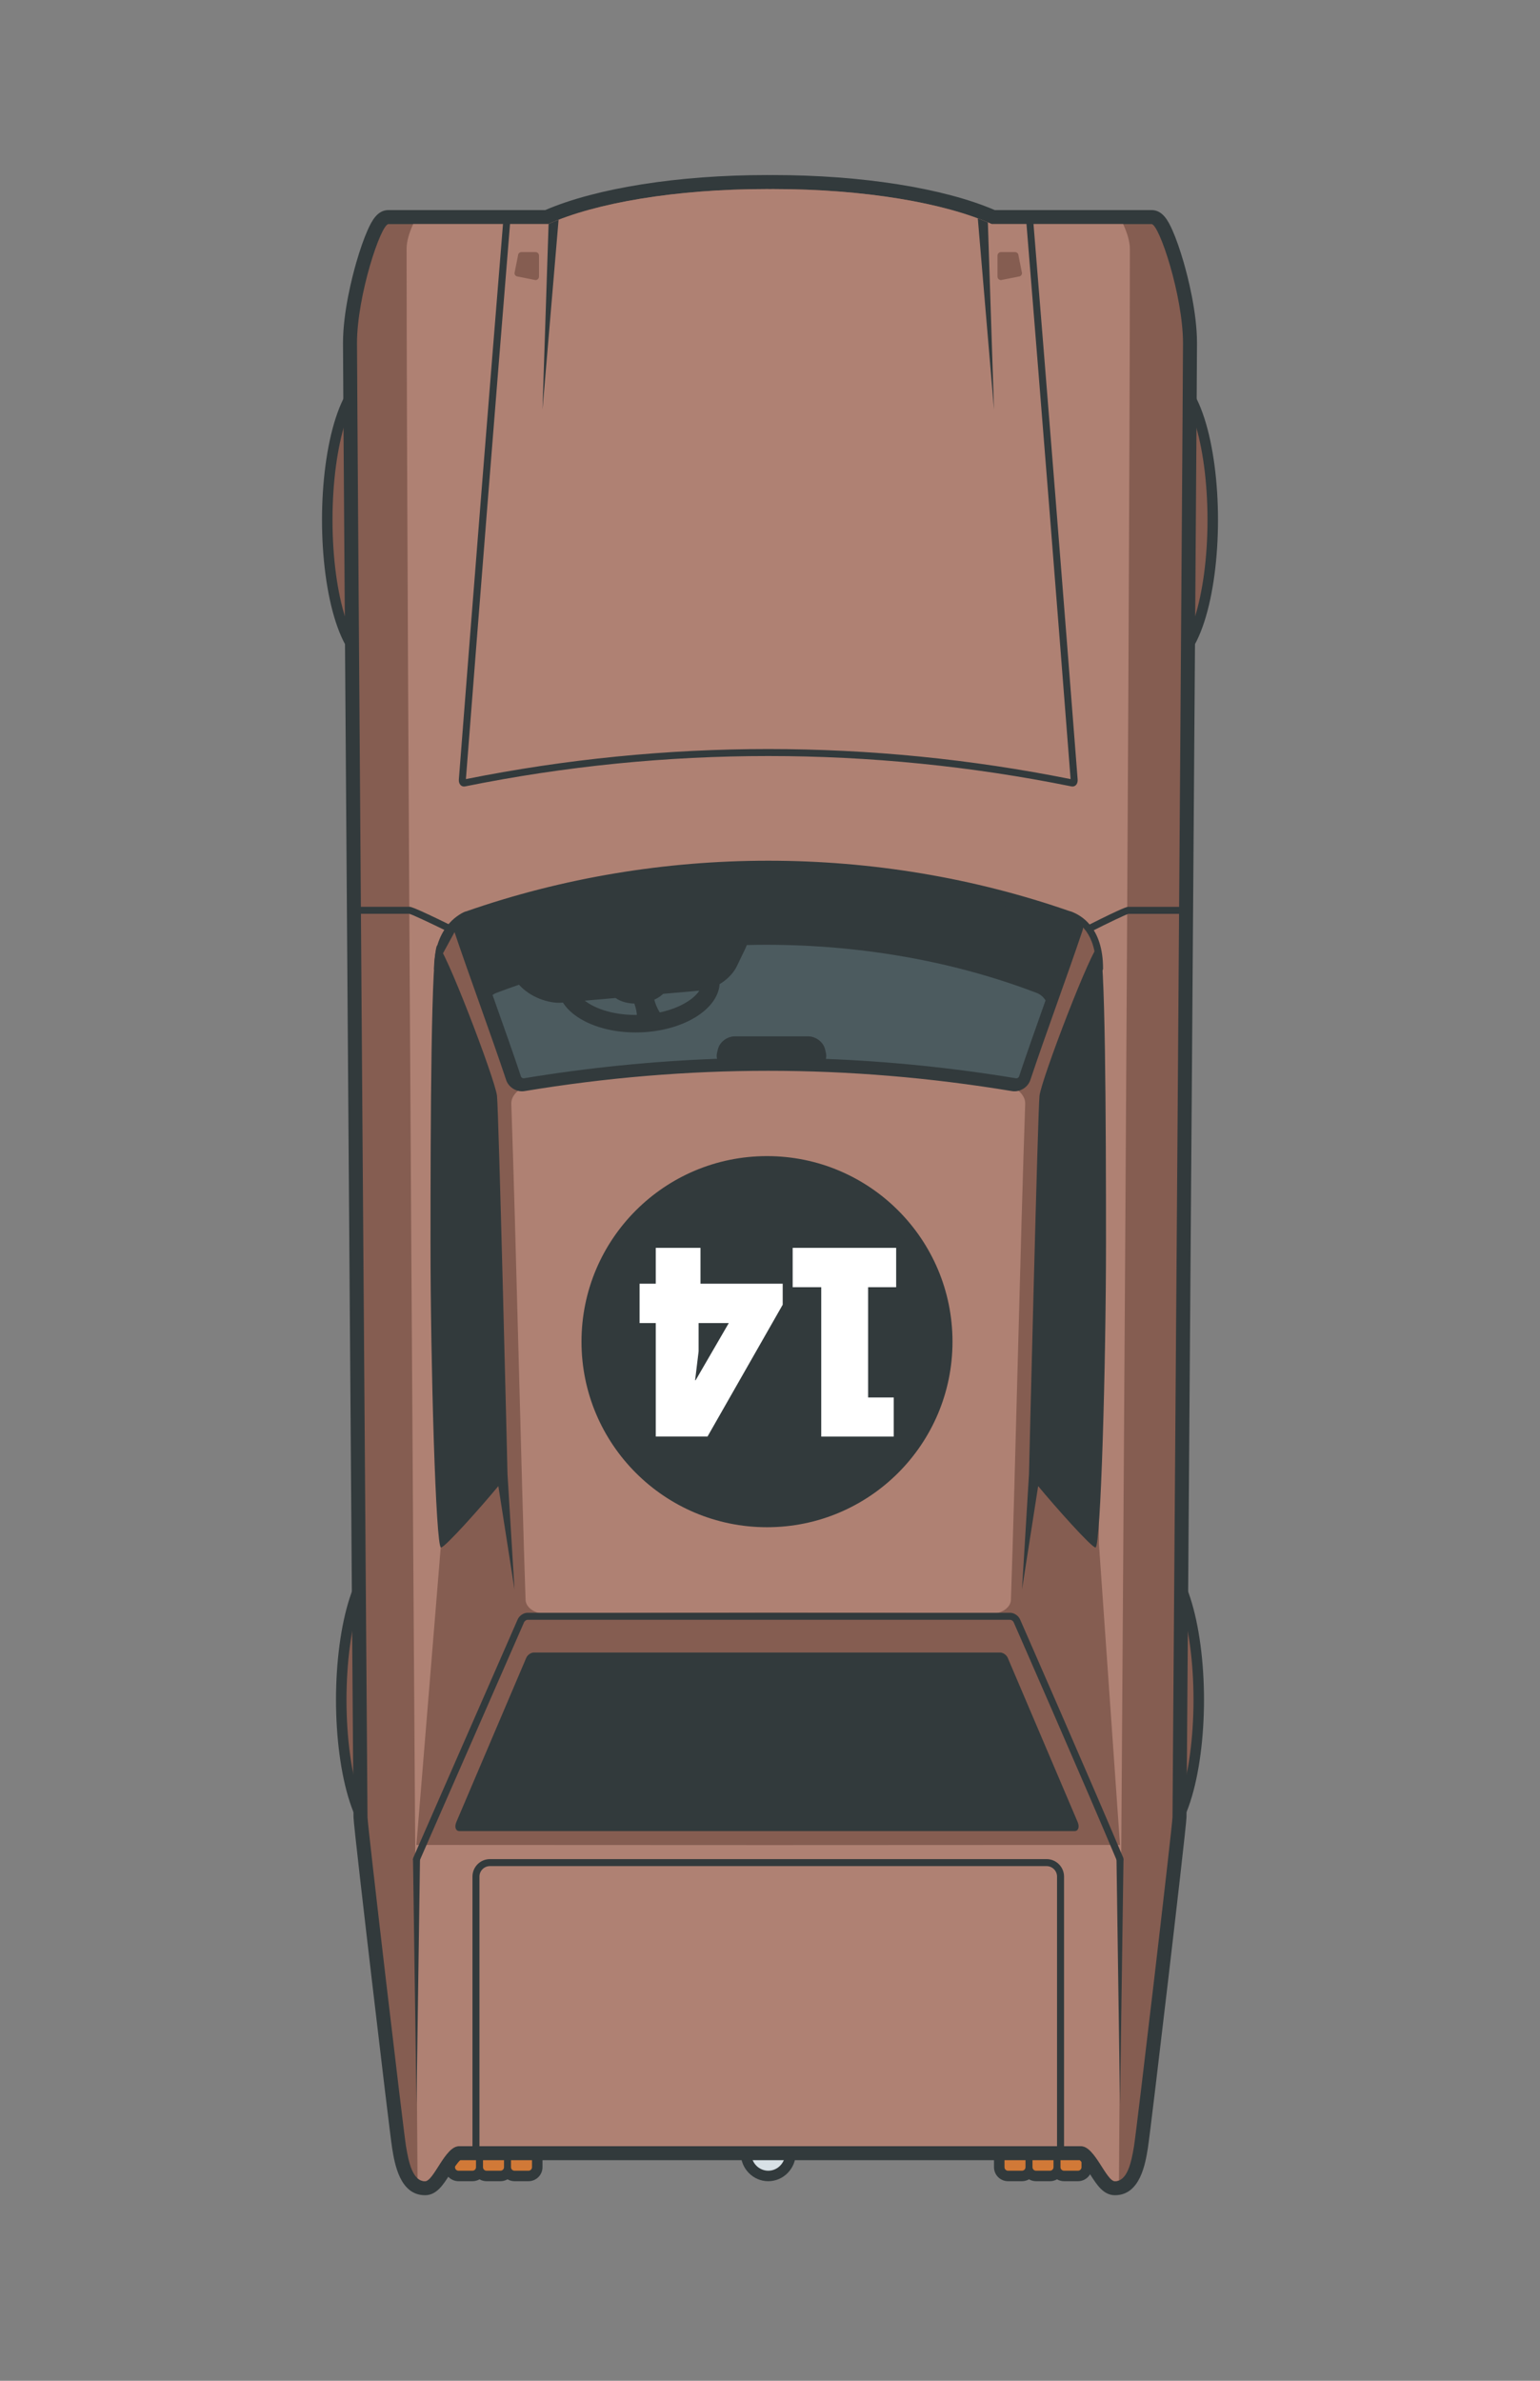 <?xml version="1.0" encoding="utf-8"?>
<!-- Generator: Adobe Illustrator 17.0.0, SVG Export Plug-In . SVG Version: 6.00 Build 0)  -->
<!DOCTYPE svg PUBLIC "-//W3C//DTD SVG 1.1//EN" "http://www.w3.org/Graphics/SVG/1.1/DTD/svg11.dtd">
<svg version="1.1" id="car_23_1_" xmlns="http://www.w3.org/2000/svg" xmlns:xlink="http://www.w3.org/1999/xlink" x="0px" y="0px"
	 width="440px" height="680px" viewBox="0 0 440 680" enable-background="new 0 0 440 680" xml:space="preserve">
<rect x="0" y="0" width="440" height="680" fill="#808080" stroke="none"/>
<g id="shape">
	<g id="shape_43_">
		<g>
			<g>
				<path fill-rule="evenodd" clip-rule="evenodd" fill="#D17937" d="M147,609.5c-0.817,0-1.543,0.394-2,1.002
					c-0.457-0.608-1.183-1.002-2-1.002h-4c-0.817,0-1.543,0.394-2,1.002
					c-0.456-0.608-1.183-1.002-2-1.002h-4c-1.378,0-2.5,1.121-2.5,2.5v7c0,1.379,1.122,2.5,2.5,2.5h4
					c0.817,0,1.544-0.394,2-1.002c0.457,0.608,1.183,1.002,2,1.002h4c0.817,0,1.543-0.394,2-1.002
					c0.457,0.608,1.183,1.002,2,1.002h4c1.378,0,2.5-1.121,2.5-2.5v-7c0-1.379-1.122-2.5-2.5-2.5H147z"/>
				<path fill-rule="evenodd" clip-rule="evenodd" fill="#D17937" d="M292,621.5c0.817,0,1.544-0.394,2-1.002
					c0.456,0.608,1.183,1.002,2,1.002h4c0.817,0,1.544-0.394,2-1.002c0.456,0.608,1.183,1.002,2,1.002h4
					c1.379,0,2.5-1.121,2.5-2.5v-7c0-1.379-1.121-2.5-2.5-2.5h-4c-0.817,0-1.544,0.394-2,1.002
					c-0.456-0.608-1.183-1.002-2-1.002h-4c-0.817,0-1.544,0.394-2,1.002
					c-0.456-0.608-1.183-1.002-2-1.002h-4c-1.379,0-2.5,1.121-2.5,2.5v7c0,1.379,1.121,2.5,2.5,2.5H292z"/>
			</g>
		</g>
		<g>
			<g>
				<path fill="#323A3C" d="M147,608c-0.728,0-1.411,0.196-2,0.537c-0.589-0.341-1.272-0.537-2-0.537h-4
					c-0.728,0-1.411,0.196-2,0.537c-0.589-0.341-1.272-0.537-2-0.537h-4c-2.206,0-4,1.794-4,4v7
					c0,2.206,1.794,4,4,4h4c0.728,0,1.411-0.196,2-0.537c0.589,0.341,1.272,0.537,2,0.537h4
					c0.728,0,1.411-0.196,2-0.537c0.589,0.341,1.272,0.537,2,0.537h4c2.206,0,4-1.794,4-4v-7
					c0-2.206-1.794-4-4-4H147z M136,619c0,0.552-0.448,1-1,1h-4c-0.552,0-1-0.448-1-1v-7c0-0.552,0.448-1,1-1
					h4c0.552,0,1,0.448,1,1V619z M144,619c0,0.552-0.448,1-1,1h-4c-0.552,0-1-0.448-1-1v-7
					c0-0.552,0.448-1,1-1h4c0.552,0,1,0.448,1,1V619z M152,612v7c0,0.552-0.448,1-1,1h-4
					c-0.552,0-1-0.448-1-1v-7c0-0.552,0.448-1,1-1h4C151.552,611,152,611.448,152,612z"/>
				<path fill="#323A3C" d="M292,623c0.728,0,1.411-0.196,2-0.537c0.589,0.341,1.272,0.537,2,0.537h4
					c0.728,0,1.411-0.196,2-0.537c0.589,0.341,1.272,0.537,2,0.537h4c2.206,0,4-1.794,4-4v-7
					c0-2.206-1.794-4-4-4h-4c-0.728,0-1.411,0.196-2,0.537c-0.589-0.341-1.272-0.537-2-0.537h-4
					c-0.728,0-1.411,0.196-2,0.537c-0.589-0.341-1.272-0.537-2-0.537h-4c-2.206,0-4,1.794-4,4v7
					c0,2.206,1.794,4,4,4H292z M303,612c0-0.552,0.448-1,1-1h4c0.552,0,1,0.448,1,1v7c0,0.552-0.448,1-1,1h-4
					c-0.552,0-1-0.448-1-1V612z M295,612c0-0.552,0.448-1,1-1h4c0.552,0,1,0.448,1,1v7
					c0,0.552-0.448,1-1,1h-4c-0.552,0-1-0.448-1-1V612z M287,619v-7c0-0.552,0.448-1,1-1h4
					c0.552,0,1,0.448,1,1v7c0,0.552-0.448,1-1,1h-4C287.448,620,287,619.552,287,619z"/>
			</g>
		</g>
	</g>
</g>
<g id="shape_1_">
	<g id="shape_42_">
		<g>
			<g>
				<path fill-rule="evenodd" clip-rule="evenodd" fill="#D8E1E6" d="M225.852,615c0-3.584-2.85-6.5-6.352-6.5
					s-6.353,2.916-6.353,6.5c0,3.584,2.85,6.5,6.353,6.5S225.852,618.584,225.852,615z"/>
			</g>
		</g>
		<g>
			<g>
				<path fill="#323A3C" d="M227.353,615c0-4.411-3.523-8-7.853-8s-7.853,3.589-7.853,8
					c0,4.411,3.523,8,7.853,8S227.353,619.411,227.353,615z M214.647,615c0-2.761,2.173-5,4.853-5
					c2.68,0,4.853,2.239,4.853,5c0,2.762-2.173,5-4.853,5
					C216.82,620,214.647,617.761,214.647,615z"/>
			</g>
		</g>
	</g>
</g>
<g id="shape_2_">
	<g id="shape_41_">
		<g>
			<g>
				<path fill-rule="evenodd" clip-rule="evenodd" fill="#855D51" d="M121.5,148.5c0-19.876-4.907-41-14-41
					c-9.093,0-14,21.124-14,41s4.907,41,14,41C116.593,189.5,121.5,168.376,121.5,148.5z"/>
				<path fill-rule="evenodd" clip-rule="evenodd" fill="#855D51" d="M111.5,526.5c9.093,0,14-21.124,14-41
					c0-19.876-4.907-41-14-41c-9.093,0-14,21.124-14,41C97.5,505.376,102.407,526.5,111.5,526.5z"/>
				<path fill-rule="evenodd" clip-rule="evenodd" fill="#855D51" d="M328.5,526.5c9.094,0,14-21.124,14-41
					c0-19.876-4.906-41-14-41c-9.094,0-14,21.124-14,41C314.5,505.376,319.406,526.5,328.5,526.5z"/>
				<path fill-rule="evenodd" clip-rule="evenodd" fill="#855D51" d="M332.5,189.5c9.094,0,14-21.124,14-41s-4.906-41-14-41
					c-9.094,0-14,21.124-14,41S323.406,189.5,332.5,189.5z"/>
			</g>
		</g>
		<g>
			<g>
				<path fill="#323A3C" d="M111.5,528c10.176,0,15.5-21.38,15.5-42.5c0-21.12-5.324-42.5-15.5-42.5
					s-15.5,21.38-15.5,42.5C96,506.62,101.324,528,111.5,528z M111.5,446
					c6.904,0,12.5,17.685,12.5,39.5c0,21.815-5.596,39.5-12.5,39.5c-6.904,0-12.5-17.685-12.5-39.5
					C99,463.685,104.596,446,111.5,446z"/>
				<path fill="#323A3C" d="M123,148.5c0-21.12-5.324-42.5-15.5-42.5s-15.5,21.38-15.5,42.5s5.324,42.5,15.5,42.5
					S123,169.62,123,148.5z M95,148.5c0-21.815,5.596-39.5,12.5-39.5c6.904,0,12.5,17.685,12.5,39.5
					c0,21.815-5.596,39.5-12.5,39.5C100.596,188,95,170.315,95,148.5z"/>
				<path fill="#323A3C" d="M332.5,191c10.176,0,15.5-21.38,15.5-42.5s-5.324-42.5-15.5-42.5s-15.5,21.38-15.5,42.5
					S322.324,191,332.5,191z M332.5,109c6.904,0,12.5,17.685,12.5,39.5c0,21.815-5.596,39.5-12.5,39.5
					c-6.904,0-12.5-17.685-12.5-39.5C320,126.685,325.596,109,332.5,109z"/>
				<path fill="#323A3C" d="M328.5,528c10.176,0,15.5-21.38,15.5-42.5c0-21.12-5.324-42.5-15.5-42.5
					s-15.5,21.38-15.5,42.5C313,506.62,318.324,528,328.5,528z M328.5,446
					c6.904,0,12.5,17.685,12.5,39.5c0,21.815-5.596,39.5-12.5,39.5c-6.904,0-12.5-17.685-12.5-39.5
					C316,463.685,321.596,446,328.5,446z"/>
			</g>
		</g>
	</g>
</g>
<g id="shape_3_">
	<g id="shape_40_">
		<g>
			<g>
				<g>
					<path fill-rule="evenodd" clip-rule="evenodd" fill="#855D51" d="M103.75,75.408C102.623,79.305,100,89.308,100,98
						c0,13.282,2.97,416.938,3,421c0,2.258,10.099,88.646,11.026,94.322
						C114.693,617.403,115.935,625,121.438,625c2.195,0,3.624-2.24,5.432-5.075
						c1.02-1.599,3.141-4.925,4.224-4.925h177.813c1.083,0,3.204,3.326,4.224,4.924
						c1.809,2.836,3.237,5.076,5.433,5.076c5.503,0,6.744-7.597,7.411-11.678
						C326.901,607.646,337,521.258,337,519.015c0.03-4.076,3-407.732,3-421.015
						c0-8.692-2.623-18.695-3.75-22.592C332.37,62,330.094,62,329,62h-45.21C269.534,55.734,246.114,52,221,52
						h-2c-25.114,0-48.534,3.734-62.791,10H111C109.906,62,107.63,62,103.75,75.408z"/>
				</g>
			</g>
		</g>
		<g>
			<g>
				<path fill="#323A3C" d="M105.004,65.804c-1.036,2.338-2.163,5.552-3.175,9.049
					c-1.151,3.979-3.829,14.199-3.829,23.147c0,13.29,2.97,416.953,3,421.029
					c-0,1.58,3.279,29.796,5.234,46.472c2.505,21.367,5.394,45.547,5.818,48.144
					c0.708,4.335,2.182,13.355,9.385,13.355c3.292,0,5.151-2.915,7.119-6
					c0.765-1.199,2.143-3.36,2.948-4h176.99c0.805,0.64,2.184,2.801,2.948,4
					c1.968,3.086,3.827,6,7.119,6c7.203,0,8.677-9.02,9.385-13.355
					c0.424-2.596,3.313-26.776,5.818-48.144c1.955-16.676,5.234-44.892,5.234-46.501
					c0.03-4.047,3-407.71,3-421c0-8.948-2.678-19.169-3.829-23.147
					c-1.012-3.497-2.139-6.71-3.175-9.049c-1.244-2.808-2.836-5.804-5.996-5.804h-44.793
					c-14.534-6.27-38.056-10-63.207-10l-0.65,0.003l-0.366,0.002l-0.334-0.002l-0.65-0.003
					c-25.151,0-48.673,3.73-63.207,10h-44.793C107.84,60,106.248,62.996,105.004,65.804z
					 M111,64h45.633c13.455-6.029,36.364-10,62.367-10c0.335,0,0.666,0.003,1,0.005
					c0.334-0.001,0.665-0.005,1-0.005c26.003,0,48.912,3.97,62.367,10h45.633c2.209,0,9,20.572,9,34
					c0,13.429-3,421-3,421c0,2.209-10.219,89.219-11,94c-0.781,4.781-1.938,10-5.438,10
					c-2.479,0-5.742-10-9.656-10H131.094c-3.914,0-7.177,10-9.656,10c-3.5,0-4.656-5.219-5.438-10
					c-0.781-4.781-11-91.791-11-94c0,0-3-407.571-3-421C102,84.571,108.791,64,111,64z"
					/>
			</g>
		</g>
	</g>
</g>
<g id="shape_4_">
	<g>
		<path fill-rule="evenodd" clip-rule="evenodd" fill="#AF8173" d="M119.293,622.166
			c0.598,0.526,1.302,0.834,2.144,0.834c2.479,0,5.742-10,9.656-10h177.813
			c3.914,0,7.177,10,9.656,10c0.412,0,0.789-0.078,1.14-0.214
			c0.549-76.696,3.12-442.07,3.12-551.653c0-2.106-0.737-4.555-1.921-7.134h-37.535
			c-13.455-6.03-36.364-10-62.367-10c-0.335,0-0.666,0.003-1,0.005C219.666,54.003,219.335,54,219,54
			c-26.003,0-48.912,3.97-62.367,10h-38.584c-1.157,2.539-1.873,4.951-1.873,7.037
			C116.177,180.204,118.735,544.093,119.293,622.166z M285,73c0-0.552,0.448-1,1-1h4c0.552,0,1,0.448,1,1l1,5
			c0,0.552-0.448,1-1,1l-5,1c-0.552,0-1-0.448-1-1V73z M148,73c0-0.552,0.448-1,1-1h4c0.552,0,1,0.448,1,1v6
			c0,0.552-0.448,1-1,1l-5-1c-0.552,0-1-0.448-1-1L148,73z"/>
	</g>
</g>
<g id="shape_5_">
	<g>
		<path fill-rule="evenodd" clip-rule="evenodd" fill="#855D51" d="M131,263c-2-1.75-5,11-5,11l1,3l-1,164l-7.024,85.957
			l101.017,0.043H220l100-0.043l-6.023-86.038l-1-164.154l1-3.003
			c0,0-3-12.762-4.999-11.01c-2,1.752-22.996,44.542-19.997,46.043
			c1.354,0.678-18.573-2.773-40.801-6.464c0.449-4.177,0.745-6.848,0.82-7.33
			c0.176-1.142-12.248,0.434-28.302,2.892c-16.726-2.583-29.881-4.286-29.7-3.11
			c0.077,0.499,0.39,3.33,0.864,7.751c-22.254,3.691-42.216,7.145-40.862,6.467
			C154,307.5,133,264.75,131,263z M152.094,309.805c44.706-5.805,90.106-5.805,134.812,0
			c3.408,0.446,6.094,2.913,6.006,5.457c-1.418,40.98-2.823,105.395-4.076,141.693
			c-0.078,2.253-2.746,4.045-5.965,4.011c-42.034-0.529-84.707-0.529-126.742,0
			c-3.219,0.034-5.887-1.758-5.965-4.011c-1.254-36.299-2.658-100.713-4.076-141.693
			C146,312.718,148.686,310.25,152.094,309.805z"/>
	</g>
</g>
<g id="shape_7_">
	<g>
		<path fill-rule="evenodd" clip-rule="evenodd" fill="#323A3C" d="M159.596,62.768
			c-0.993,0.386-1.948,0.781-2.857,1.186L155,117L159.596,62.768z"/>
		<path fill-rule="evenodd" clip-rule="evenodd" fill="#323A3C" d="M282.246,63.514
			c-0.92-0.39-1.877-0.771-2.876-1.142L284,117L282.246,63.514z"/>
	</g>
</g>
<g id="shape_8_">
	<g>
		<path fill="none" stroke="#323A3C" stroke-width="2" stroke-miterlimit="100" d="M135.988,615h167.023v-79
			c0-2.209-1.791-4-4-4H139.988c-2.209,0-4,1.791-4,4V615z"/>
	</g>
</g>
<g>
	<path fill="#323A3C" d="M118.084,530.598c-0.222,0.506,0.008,1.096,0.513,1.318
		c0.507,0.219,1.096-0.007,1.318-0.514c9.971-22.703,29.815-68.043,29.816-68.047
		c0.17-0.392,0.677-0.708,0.983-0.708H288.638c0.307,0,0.813,0.316,0.985,0.713
		c0.202,0.458,20.24,46.112,29.455,68.027C319.239,531.771,319.61,532,320,532
		c0.13,0,0.261-0.025,0.388-0.078c0.509-0.214,0.748-0.801,0.534-1.31
		c-9.221-21.93-29.266-67.598-29.466-68.053c-0.473-1.09-1.685-1.912-2.818-1.912H150.715
		c-1.134,0-2.346,0.822-2.817,1.909C147.898,462.557,128.056,507.896,118.084,530.598z"/>
</g>
<g id="shape_10_">
	<g>
		<polygon fill-rule="evenodd" clip-rule="evenodd" fill="#323A3C" points="319,531 320,601 321,531 		"/>
		<polygon fill-rule="evenodd" clip-rule="evenodd" fill="#323A3C" points="120,531 118,531 119,601 		"/>
	</g>
</g>
<g id="shape_11_">
	<g id="shape_32_">
		<g>
			<g>
				<path fill="#323A3C" d="M132.571,224.645c0.106,0,0.215-0.011,0.327-0.034
					c28.578-5.781,57.59-8.671,86.602-8.671c29.012,0,58.025,2.89,86.602,8.671
					c0.112,0.023,0.222,0.034,0.327,0.034c0.923,0,1.56-0.844,1.468-2.037
					c-4.242-54.687-8.536-108.48-12.853-161.608h-11.678C269.912,54.97,247.003,51,221,51
					c-0.335,0-0.666,0.003-1,0.005C219.666,51.003,219.335,51,219,51
					c-26.003,0-48.912,3.97-62.367,10h-12.678c-4.317,53.129-8.61,106.921-12.852,161.608
					C131.011,223.801,131.648,224.645,132.571,224.645z M145.8,63h10.834h0.428l0.39-0.175
					C171.179,56.673,194.188,53,219,53l0.603,0.003l0.405,0.002l0.389-0.002L221,53
					c24.812,0,47.821,3.673,61.549,9.825l0.39,0.175h0.428h9.834
					c4.627,56.97,8.778,109.175,12.684,159.528c-28.38-5.698-57.439-8.587-86.385-8.587
					c-28.944,0-58.005,2.889-86.385,8.587C137.022,172.175,141.172,119.97,145.8,63z"/>
			</g>
		</g>
	</g>
</g>
<g>
	<path fill="#323A3C" d="M102,261h14.929c0.865,0.218,6.04,2.64,10.629,4.897l0.883-1.795
		C118.065,259,117.264,259,117,259h-15V261z"/>
</g>
<g>
	<path fill="#323A3C" d="M338,261.017v-2h-15.662c-0.262,0-1.057,0-11.302,5.176l0.902,1.785
		c4.515-2.281,9.608-4.731,10.475-4.961H338z"/>
</g>
<g id="shape_14_">
	<g id="shape_13_">
	</g>
</g>
<g id="shape_15_">
	<g id="shape_12_">
	</g>
</g>
<g id="shape_16_">
	<g id="shape_9_">
		<g>
			<g>
				<path fill-rule="evenodd" clip-rule="evenodd" fill="#323A3C" d="M131.599,265.124
					c2.092,6.232,4.705,13.582,7.231,20.691c2.689,7.565,5.469,15.388,7.696,22.062
					c0.346,1.024,1.497,1.827,2.621,1.827c0.119,0,0.238-0.009,0.351-0.027
					c23.398-3.869,46.951-5.831,70.003-5.831c23.052,0,46.604,1.962,69.997,5.83
					c0.118,0.019,0.237,0.028,0.356,0.028c1.123,0,2.274-0.802,2.618-1.819
					c2.229-6.679,5.007-14.497,7.694-22.058c2.528-7.113,5.143-14.467,7.237-20.71
					c0.307-0.901-0.495-2.303-2.139-2.875c-27.333-9.557-56.188-14.402-85.765-14.402
					c-29.577,0-58.432,4.845-85.767,14.403C132.092,262.812,131.29,264.215,131.599,265.124z"/>
			</g>
		</g>
		<g>
			<g>
				<path fill="#323A3C" d="M129.703,265.76c4.311,12.844,10.599,29.781,14.928,42.757
					c0.633,1.873,2.565,3.186,4.516,3.186c0.226,0,0.452-0.018,0.676-0.054
					c23.4-3.87,46.538-5.804,69.676-5.804c23.138,0,46.276,1.935,69.677,5.804
					c0.224,0.036,0.45,0.054,0.676,0.054c1.952,0,3.884-1.313,4.516-3.186
					c4.329-12.976,10.617-29.913,14.928-42.757c0.703-2.066-0.801-4.512-3.373-5.408
					c-27.675-9.676-57.05-14.514-86.425-14.514c-29.375,0-58.75,4.838-86.425,14.514
					C130.503,261.248,129,263.694,129.703,265.76z M134.396,264.128
					c27.12-9.482,55.753-14.29,85.104-14.29c29.352,0,57.985,4.808,85.109,14.292
					c0.474,0.165,0.722,0.432,0.822,0.581c-2.074,6.168-4.652,13.422-7.146,20.439
					c-2.691,7.572-5.475,15.403-7.705,22.087c-0.067,0.199-0.439,0.466-0.75,0.466
					c-23.506-3.887-47.168-5.858-70.329-5.858c-23.161,0-46.823,1.971-70.352,5.858
					c-0.288,0-0.659-0.267-0.722-0.452c-2.235-6.699-5.018-14.529-7.71-22.102
					c-2.492-7.012-5.068-14.259-7.146-20.439C133.669,264.561,133.919,264.294,134.396,264.128z"/>
			</g>
		</g>
	</g>
</g>
<g id="shape_17_">
	<g>
		<path fill-rule="evenodd" clip-rule="evenodd" fill="#4C5B5F" d="M290.386,307.996h0
			c0.311,0,0.683-0.267,0.75-0.467c2.198-6.598,4.933-14.309,7.588-21.79
			c-0.561-0.921-1.41-1.7-2.498-2.127c-25.653-9.819-54.352-14.378-82.837-13.689
			c-0.122,0.325-0.261,0.653-0.42,0.983l-2.422,5.03c-1.793,3.723-6.285,6.631-10.267,6.979
			l-39.653,3.466c-3.982,0.348-9.285-1.704-12.229-5.013l-0.095-0.107
			c-2.195,0.75-4.378,1.525-6.531,2.349c-0.381,0.15-0.723,0.353-1.046,0.579
			c0.142,0.401,0.285,0.804,0.427,1.204c2.693,7.589,5.479,15.436,7.715,22.15
			c0.063,0.186,0.435,0.453,0.723,0.453c18.447-3.052,36.973-4.907,55.278-5.576
			c-0.129-0.536-0.139-1.121,0.008-1.732l0.238-0.995c0.501-2.094,2.666-3.693,4.863-3.693h20.888
			c2.197,0,4.362,1.599,4.863,3.693l0.238,0.995c0.149,0.621,0.134,1.215-0.001,1.759
			C253.998,303.141,272.237,304.991,290.386,307.996z"/>
	</g>
</g>
<g id="wheel">
	<g id="wheel_3_">
		<g>
			<g>
				<path fill="#323A3C" d="M181.616,294.891c0.268,0,0.536-0.003,0.807-0.008
					c12.773-0.263,23.162-6.692,23.205-14.359c0.042-7.505-9.847-13.416-22.244-13.416
					c-0.268,0-0.536,0.003-0.806,0.008c-12.773,0.263-23.162,6.692-23.205,14.359
					C159.33,288.981,169.218,294.891,181.616,294.891z M182.681,272.115
					c0.236-0.005,0.469-0.007,0.703-0.007c6.543,0,12.505,1.907,15.558,4.978
					c1.125,1.131,1.692,2.278,1.686,3.41c-0.024,4.255-7.859,9.174-18.309,9.388
					c-0.236,0.005-0.469,0.007-0.703,0.007c-6.543,0-12.505-1.907-15.558-4.978
					c-1.125-1.131-1.692-2.278-1.686-3.41C164.396,277.249,172.231,272.33,182.681,272.115z"/>
			</g>
		</g>
	</g>
</g>
<g id="wheel_1_">
	<g>
		<path fill-rule="evenodd" clip-rule="evenodd" fill="#323A3C" d="M190.837,280.777
			c-0.163-2.817-4.028-4.777-8.632-4.378c-4.604,0.399-8.205,3.007-8.041,5.824
			c0.144,2.493,3.19,4.312,7.081,4.421c0.931,2.597,1.095,5.295-0.244,6.356
			c-1.812,1.437,10.25-1.25,9-2c-0.873-0.524-2.505-3.181-3.05-5.461
			C189.373,284.439,190.946,282.657,190.837,280.777z"/>
	</g>
</g>
<g id="shape_18_">
	<g>
		<path fill-rule="evenodd" clip-rule="evenodd" fill="#323A3C" d="M125,270c-1.833,0-2,50.667-2,85
			c0,34.333,1.5,87,3,87c1.136,0,11.447-11.565,16.384-17.54L147,454l-2-33c0-0.833-2.5-103.333-3-108
			C141.5,308.333,126.833,270,125,270z"/>
		<path fill-rule="evenodd" clip-rule="evenodd" fill="#323A3C" d="M313,442c1.5,0,3-52.667,3-87
			c0-34.333-0.167-85-2-85c-1.833,0-16.5,38.333-17,43c-0.5,4.667-3,107.167-3,108l-2,33l4.616-29.54
			C301.553,430.435,311.864,442,313,442z"/>
	</g>
</g>
<g id="shape_19_">
	<g id="shape_24_">
		<g>
			<g>
				<path fill="#323A3C" d="M124,277l9.075-16.648C130.503,261.248,124,265.474,124,277z"/>
			</g>
		</g>
	</g>
</g>
<g>
	<path fill-rule="evenodd" clip-rule="evenodd" fill="none" stroke="#323A3C" stroke-width="2" stroke-miterlimit="100" d="
		M305.326,261.124"/>
</g>
<g>
	<path fill="#323A3C" d="M313.156,276.625c0,0.552,0.447,1,1,1s1-0.448,1-1c0-11.797-6.354-15.284-9.085-16.236
		c-0.523-0.183-1.092,0.093-1.273,0.615c-0.182,0.521,0.094,1.092,0.615,1.273
		C308.305,263.285,313.156,266.489,313.156,276.625z"/>
</g>
<g id="shape_21_">
	<g>
		<path fill-rule="evenodd" clip-rule="evenodd" fill="#323A3C" d="M130.393,520.395
			c-0.609,1.43-0.215,2.605,0.888,2.605h175.722c1.103,0,1.497-1.174,0.888-2.605l-19.955-46.864
			c-0.362-0.849-1.33-1.531-2.166-1.531H152.514c-0.836,0-1.805,0.682-2.166,1.531L130.393,520.395z"/>
	</g>
</g>
<g id="shape_6_">
	<g id="shape_27_">
		<g>
			<g>
				<path fill-rule="evenodd" clip-rule="evenodd" fill="#323A3C" d="M270.142,383.209c0-28.122-22.878-51-51-51
					c-28.121,0-51,22.878-51,51c0,28.121,22.879,51,51,51C247.264,434.209,270.142,411.33,270.142,383.209z"/>
			</g>
		</g>
		<g>
			<g>
				<path fill="#323A3C" d="M272.142,383.209c0-29.271-23.729-53-53-53c-29.271,0-53,23.729-53,53s23.729,53,53,53
					C248.413,436.209,272.142,412.48,272.142,383.209z M170.142,383.209c0-27.019,21.981-49,49-49
					c27.019,0,49,21.981,49,49c0,27.019-21.981,49-49,49C192.123,432.209,170.142,410.227,170.142,383.209z"/>
			</g>
		</g>
	</g>
</g>
<g id="_x31_4">
	<g>
		<path fill-rule="evenodd" clip-rule="evenodd" fill="#FFFFFF" d="M256.042,367.653v-11.241h-29.566v11.241h8.162
			v42.656h20.712v-11.164h-7.315v-31.491H256.042z M200.143,356.412h-12.781v10.24h-4.62v11.241h4.62
			v32.415h14.783l21.482-37.651v-6.006h-23.484V356.412z M208.227,377.893l-9.471,16.323h-0.154l1.001-8.239
			v-8.085H208.227z"/>
	</g>
</g>
</svg>
